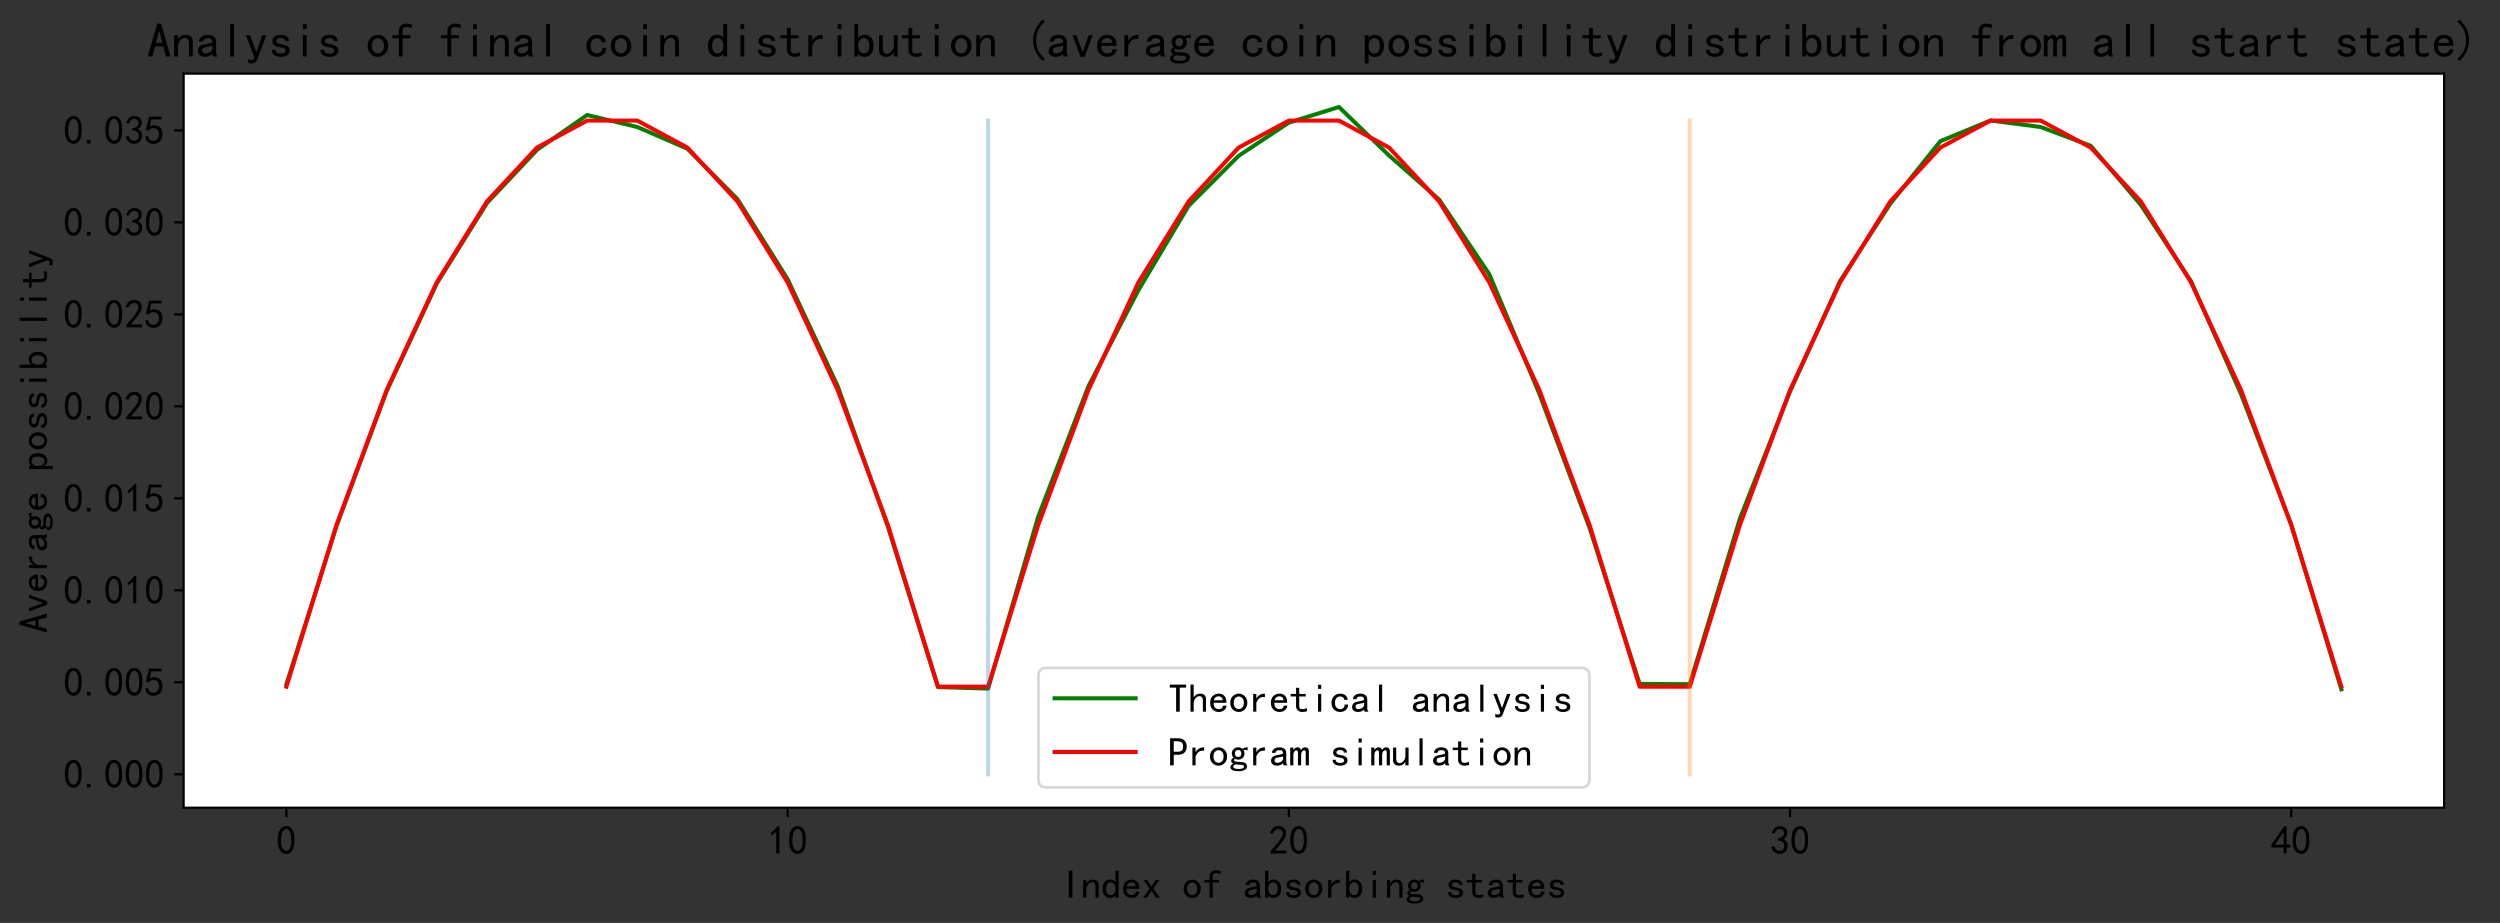 <?xml version="1.0" encoding="utf-8" standalone="no"?>
<!DOCTYPE svg PUBLIC "-//W3C//DTD SVG 1.1//EN"
  "http://www.w3.org/Graphics/SVG/1.1/DTD/svg11.dtd">
<!-- Created with matplotlib (http://matplotlib.org/) -->
<svg height="341.755pt" version="1.1" viewBox="0 0 925.705 341.755" width="925.705pt" xmlns="http://www.w3.org/2000/svg" xmlns:xlink="http://www.w3.org/1999/xlink">
 <rect x="0" y="0" width="925.705" height="341.755" fill="#333333" stroke="none"/>
 <defs>
  <style type="text/css">
*{stroke-linecap:butt;stroke-linejoin:round;}
  </style>
 </defs>
 <g id="figure_1">
  <g id="patch_1">
   <path d="M 0 341.755 
L 925.705 341.755 
L 925.705 0 
L 0 0 
z
" style="fill:none;"/>
  </g>
  <g id="axes_1">
   <g id="patch_2">
    <path d="M 68.005 299.062 
L 905.005 299.062 
L 905.005 27.262 
L 68.005 27.262 
z
" style="fill:#ffffff;"/>
   </g>
   <g id="matplotlib.axis_1">
    <g id="xtick_1">
     <g id="line2d_1">
      <defs>
       <path d="M 0 0 
L 0 3.5 
" id="m26bbbc9b91" style="stroke:#000000;stroke-width:0.8;"/>
      </defs>
      <g>
       <use style="stroke:#000000;stroke-width:0.8;" x="106.05" xlink:href="#m26bbbc9b91" y="299.062"/>
      </g>
     </g>
     <g id="text_1">
      <!-- 0 -->
      <defs>
       <path d="M 3.125 29.297 
Q 3.906 50 6.438 56.047 
Q 8.984 62.109 13.672 66.016 
Q 18.359 69.922 25.188 69.922 
Q 32.031 69.922 37.109 64.25 
Q 42.188 58.594 43.75 50 
Q 45.312 41.406 44.719 30.266 
Q 44.141 19.141 40.812 12.109 
Q 37.5 5.078 30.859 2.344 
Q 24.219 -0.391 17.578 2.922 
Q 10.938 6.25 8.203 11.719 
Q 5.469 17.188 4.297 23.234 
Q 3.125 29.297 3.906 50 
z
M 12.891 52.734 
Q 10.547 31.25 12.5 22.844 
Q 14.453 14.453 18.938 10.938 
Q 23.438 7.422 28.125 9.562 
Q 32.812 11.719 34.953 18.156 
Q 37.109 24.609 37.109 32.219 
Q 37.109 39.844 36.516 46.094 
Q 35.938 52.344 33 57.422 
Q 30.078 62.5 25.188 62.688 
Q 20.312 62.891 16.594 57.812 
Q 12.891 52.734 10.547 31.25 
z
" id="SimHei-30"/>
      </defs>
      <g transform="translate(102.3 316.375)scale(0.15 -0.15)">
       <use xlink:href="#SimHei-30"/>
      </g>
     </g>
    </g>
    <g id="xtick_2">
     <g id="line2d_2">
      <g>
       <use style="stroke:#000000;stroke-width:0.8;" x="291.638" xlink:href="#m26bbbc9b91" y="299.062"/>
      </g>
     </g>
     <g id="text_2">
      <!-- 10 -->
      <defs>
       <path d="M 21.875 56.25 
Q 16.797 51.172 8.984 46.484 
L 8.984 53.906 
Q 18.75 60.547 25 69.531 
L 29.688 69.531 
L 29.688 2.344 
L 21.875 2.344 
z
" id="SimHei-31"/>
      </defs>
      <g transform="translate(284.138 316.375)scale(0.15 -0.15)">
       <use xlink:href="#SimHei-31"/>
       <use x="50" xlink:href="#SimHei-30"/>
      </g>
     </g>
    </g>
    <g id="xtick_3">
     <g id="line2d_3">
      <g>
       <use style="stroke:#000000;stroke-width:0.8;" x="477.225" xlink:href="#m26bbbc9b91" y="299.062"/>
      </g>
     </g>
     <g id="text_3">
      <!-- 20 -->
      <defs>
       <path d="M 4.688 3.906 
Q 5.078 9.766 10.156 14.453 
Q 15.234 19.141 23.047 29.094 
Q 30.859 39.062 33.203 44.531 
Q 35.547 50 34.953 53.906 
Q 34.375 57.812 31.25 60.344 
Q 28.125 62.891 24.016 62.5 
Q 19.922 62.109 16.203 59.375 
Q 12.5 56.641 10.547 51.172 
L 3.125 52.344 
Q 6.25 61.328 11.125 65.422 
Q 16.016 69.531 22.656 69.922 
Q 26.562 70.312 29.688 69.719 
Q 32.812 69.141 36.125 66.984 
Q 39.453 64.844 41.594 60.547 
Q 43.75 56.25 43.156 50.188 
Q 42.578 44.141 37.109 35.734 
Q 31.641 27.344 16.016 9.375 
L 44.141 9.375 
L 44.141 2.344 
L 4.688 2.344 
z
" id="SimHei-32"/>
      </defs>
      <g transform="translate(469.725 316.375)scale(0.15 -0.15)">
       <use xlink:href="#SimHei-32"/>
       <use x="50" xlink:href="#SimHei-30"/>
      </g>
     </g>
    </g>
    <g id="xtick_4">
     <g id="line2d_4">
      <g>
       <use style="stroke:#000000;stroke-width:0.8;" x="662.813" xlink:href="#m26bbbc9b91" y="299.062"/>
      </g>
     </g>
     <g id="text_4">
      <!-- 30 -->
      <defs>
       <path d="M 3.906 19.141 
L 10.938 20.312 
Q 12.5 15.234 16.016 11.906 
Q 19.531 8.594 24.797 8.781 
Q 30.078 8.984 33.203 13.078 
Q 36.328 17.188 35.938 22.453 
Q 35.547 27.734 31.828 30.656 
Q 28.125 33.594 19.922 34.766 
L 19.922 39.844 
Q 28.125 40.625 31.828 44.141 
Q 35.547 47.656 35.156 53.312 
Q 34.766 58.984 30.078 61.516 
Q 25.391 64.062 20.109 62.109 
Q 14.844 60.156 11.719 51.172 
L 4.688 52.344 
Q 7.031 59.375 11.125 64.062 
Q 15.234 68.75 22.266 69.531 
Q 29.297 70.312 34.562 67.766 
Q 39.844 65.234 41.984 59.953 
Q 44.141 54.688 42.578 48.438 
Q 41.016 42.188 33.594 37.5 
Q 39.062 35.156 41.984 30.469 
Q 44.922 25.781 43.938 18.156 
Q 42.969 10.547 37.109 5.859 
Q 31.25 1.172 23.828 1.359 
Q 16.406 1.562 10.938 6.047 
Q 5.469 10.547 3.906 19.141 
z
" id="SimHei-33"/>
      </defs>
      <g transform="translate(655.313 316.375)scale(0.15 -0.15)">
       <use xlink:href="#SimHei-33"/>
       <use x="50" xlink:href="#SimHei-30"/>
      </g>
     </g>
    </g>
    <g id="xtick_5">
     <g id="line2d_5">
      <g>
       <use style="stroke:#000000;stroke-width:0.8;" x="848.4" xlink:href="#m26bbbc9b91" y="299.062"/>
      </g>
     </g>
     <g id="text_5">
      <!-- 40 -->
      <defs>
       <path d="M 31.25 17.188 
L 1.172 17.188 
L 1.172 23.828 
L 32.812 69.531 
L 38.672 69.531 
L 38.672 23.828 
L 48.047 23.828 
L 48.047 17.188 
L 38.672 17.188 
L 38.672 2.344 
L 31.25 2.344 
z
M 31.25 23.828 
L 31.25 54.688 
L 9.375 23.828 
z
" id="SimHei-34"/>
      </defs>
      <g transform="translate(840.9 316.375)scale(0.15 -0.15)">
       <use xlink:href="#SimHei-34"/>
       <use x="50" xlink:href="#SimHei-30"/>
      </g>
     </g>
    </g>
    <g id="text_6">
     <!-- Index of absorbing states -->
     <defs>
      <path d="M 28.906 1.953 
L 19.922 1.953 
L 19.922 68.75 
L 28.906 68.75 
z
" id="SimHei-49"/>
      <path d="M 43.75 1.953 
L 35.938 1.953 
L 35.938 30.078 
Q 35.938 34.766 33.594 37.5 
Q 31.25 40.234 27.344 40.234 
Q 22.266 40.234 17.766 34.953 
Q 13.281 29.688 13.281 21.875 
L 13.281 1.953 
L 5.469 1.953 
L 5.469 45.703 
L 13.281 45.703 
L 13.281 37.5 
Q 16.406 41.797 20.109 44.141 
Q 23.828 46.484 29.688 46.484 
Q 36.719 46.484 40.234 42.578 
Q 43.75 38.672 43.75 32.812 
z
" id="SimHei-6e"/>
      <path d="M 42.969 1.953 
L 35.156 1.953 
L 35.156 7.812 
Q 32.812 4.297 29.688 2.734 
Q 26.562 1.172 22.266 1.172 
Q 14.453 1.172 8.984 6.828 
Q 3.516 12.5 3.516 23.828 
Q 3.516 35.156 8.984 41.016 
Q 14.453 46.875 22.266 46.875 
Q 26.562 46.875 29.688 45.109 
Q 32.812 43.359 35.156 39.844 
L 35.156 68.75 
L 42.969 68.75 
z
M 35.156 23.828 
Q 35.156 31.25 31.828 35.547 
Q 28.516 39.844 23.828 39.844 
Q 17.969 39.844 15.031 35.547 
Q 12.109 31.25 12.109 23.828 
Q 12.109 16.406 15.031 12.297 
Q 17.969 8.203 23.828 8.203 
Q 28.516 8.203 31.828 12.297 
Q 35.156 16.406 35.156 23.828 
z
" id="SimHei-64"/>
      <path d="M 44.531 16.797 
Q 43.75 9.766 38.281 5.469 
Q 32.812 1.172 25.391 1.172 
Q 16.016 1.172 9.953 7.219 
Q 3.906 13.281 3.906 23.828 
Q 3.906 34.375 9.953 40.422 
Q 16.016 46.484 25.391 46.484 
Q 33.594 46.484 38.859 41.203 
Q 44.141 35.938 44.141 23.828 
L 12.5 23.828 
Q 12.5 15.234 16.203 11.719 
Q 19.922 8.203 25.391 8.203 
Q 29.688 8.203 32.422 10.344 
Q 35.156 12.5 35.938 16.797 
z
M 35.156 30.078 
Q 34.375 35.547 31.641 37.688 
Q 28.906 39.844 24.609 39.844 
Q 20.703 39.844 17.578 37.688 
Q 14.453 35.547 12.891 30.078 
z
" id="SimHei-65"/>
      <path d="M 44.922 1.953 
L 35.547 1.953 
L 24.219 18.75 
L 12.891 1.953 
L 3.516 1.953 
L 19.531 24.219 
L 4.688 45.703 
L 14.062 45.703 
L 24.219 29.297 
L 34.375 45.703 
L 43.75 45.703 
L 28.906 24.219 
z
" id="SimHei-78"/>
      <path id="SimHei-20"/>
      <path d="M 45.703 23.828 
Q 45.703 13.672 39.453 7.422 
Q 33.203 1.172 24.609 1.172 
Q 16.016 1.172 9.766 7.422 
Q 3.516 13.672 3.516 23.828 
Q 3.516 33.984 9.766 40.234 
Q 16.016 46.484 24.609 46.484 
Q 33.203 46.484 39.453 40.234 
Q 45.703 33.984 45.703 23.828 
z
M 37.109 23.828 
Q 37.109 31.641 33.203 35.547 
Q 29.297 39.453 24.609 39.453 
Q 19.922 39.453 16.016 35.547 
Q 12.109 31.641 12.109 23.828 
Q 12.109 16.016 16.016 12.109 
Q 19.922 8.203 24.609 8.203 
Q 29.297 8.203 33.203 12.109 
Q 37.109 16.016 37.109 23.828 
z
" id="SimHei-6f"/>
      <path d="M 44.531 59.766 
Q 42.578 60.938 39.844 61.719 
Q 37.109 62.5 32.812 62.5 
Q 28.516 62.5 26.953 60.344 
Q 25.391 58.203 25.391 55.078 
L 25.391 45.703 
L 41.406 45.703 
L 41.406 39.453 
L 25.391 39.453 
L 25.391 1.953 
L 17.578 1.953 
L 17.578 39.453 
L 4.297 39.453 
L 4.297 45.703 
L 17.578 45.703 
L 17.578 54.688 
Q 17.578 61.719 21.875 65.625 
Q 26.172 69.531 33.203 69.531 
Q 37.5 69.531 40.031 68.938 
Q 42.578 68.359 44.531 67.578 
z
" id="SimHei-66"/>
      <path d="M 44.922 1.953 
L 35.547 1.953 
Q 34.766 2.734 34.375 4.094 
Q 33.984 5.469 33.984 7.422 
Q 31.25 4.297 27.344 2.734 
Q 23.438 1.172 19.141 1.172 
Q 12.891 1.172 8.594 4.297 
Q 4.297 7.422 4.297 13.281 
Q 4.297 19.141 8.203 22.656 
Q 12.109 26.172 20.312 27.344 
Q 25.781 28.125 29.875 29.297 
Q 33.984 30.469 33.984 32.422 
Q 33.984 34.766 32.219 37.109 
Q 30.469 39.453 24.609 39.453 
Q 19.922 39.453 17.766 37.688 
Q 15.625 35.938 14.844 32.812 
L 6.25 32.812 
Q 7.031 39.062 11.906 42.766 
Q 16.797 46.484 24.609 46.484 
Q 33.203 46.484 37.5 42.578 
Q 41.797 38.672 41.797 31.641 
L 41.797 10.156 
Q 41.797 7.812 42.578 5.859 
Q 43.359 3.906 44.922 1.953 
z
M 33.984 16.406 
L 33.984 24.219 
Q 31.641 23.438 29.484 22.844 
Q 27.344 22.266 22.266 21.484 
Q 16.406 20.703 14.641 18.75 
Q 12.891 16.797 12.891 14.062 
Q 12.891 11.719 14.641 9.953 
Q 16.406 8.203 19.922 8.203 
Q 23.438 8.203 27.531 10.156 
Q 31.641 12.109 33.984 16.406 
z
" id="SimHei-61"/>
      <path d="M 44.141 23.828 
Q 44.141 12.5 38.672 6.828 
Q 33.203 1.172 25.391 1.172 
Q 21.094 1.172 17.969 2.734 
Q 14.844 4.297 12.5 7.812 
L 12.5 1.953 
L 4.688 1.953 
L 4.688 68.75 
L 12.5 68.75 
L 12.5 39.844 
Q 14.844 43.359 17.969 45.109 
Q 21.094 46.875 25.391 46.875 
Q 33.203 46.875 38.672 41.016 
Q 44.141 35.156 44.141 23.828 
z
M 35.547 23.828 
Q 35.547 31.25 32.609 35.547 
Q 29.688 39.844 23.828 39.844 
Q 19.141 39.844 15.812 35.547 
Q 12.5 31.25 12.5 23.828 
Q 12.5 16.406 15.812 12.297 
Q 19.141 8.203 23.828 8.203 
Q 29.688 8.203 32.609 12.297 
Q 35.547 16.406 35.547 23.828 
z
" id="SimHei-62"/>
      <path d="M 42.969 14.062 
Q 42.969 7.812 38.078 4.484 
Q 33.203 1.172 25.781 1.172 
Q 16.406 1.172 11.328 4.875 
Q 6.25 8.594 6.25 15.625 
L 14.062 15.625 
Q 14.062 10.938 17.375 9.375 
Q 20.703 7.812 25.391 7.812 
Q 30.078 7.812 32.422 9.562 
Q 34.766 11.328 34.766 14.062 
Q 34.766 16.016 32.812 17.969 
Q 30.859 19.922 23.047 21.094 
Q 14.062 22.266 10.734 25.578 
Q 7.422 28.906 7.422 34.375 
Q 7.422 39.062 11.906 42.766 
Q 16.406 46.484 25 46.484 
Q 32.812 46.484 37.297 42.969 
Q 41.797 39.453 41.797 33.594 
L 33.984 33.594 
Q 33.984 37.109 31.438 38.469 
Q 28.906 39.844 25 39.844 
Q 19.922 39.844 17.766 38.078 
Q 15.625 36.328 15.625 33.984 
Q 15.625 31.25 17.578 29.688 
Q 19.531 28.125 25.781 27.344 
Q 35.938 25.781 39.453 22.453 
Q 42.969 19.141 42.969 14.062 
z
" id="SimHei-73"/>
      <path d="M 39.062 37.891 
Q 31.641 39.062 26.562 35.734 
Q 21.484 32.422 17.969 24.219 
L 17.969 1.953 
L 10.156 1.953 
L 10.156 45.703 
L 17.969 45.703 
L 17.969 34.375 
Q 21.484 40.625 26.75 43.547 
Q 32.031 46.484 39.062 46.484 
z
" id="SimHei-72"/>
      <path d="M 28.125 58.203 
L 20.312 58.203 
L 20.312 68.359 
L 28.125 68.359 
z
M 28.125 1.953 
L 20.312 1.953 
L 20.312 45.703 
L 28.125 45.703 
z
" id="SimHei-69"/>
      <path d="M 46.484 39.062 
Q 43.75 39.844 41.203 40.031 
Q 38.672 40.234 35.938 39.453 
Q 37.109 38.281 37.891 36.516 
Q 38.672 34.766 38.672 31.25 
Q 38.672 24.609 34.172 20.312 
Q 29.688 16.016 23.047 16.016 
Q 21.484 16.016 18.938 16.594 
Q 16.406 17.188 14.844 17.969 
Q 13.672 17.188 13.281 16.406 
Q 12.891 15.625 12.891 14.453 
Q 12.891 12.5 15.625 11.516 
Q 18.359 10.547 25.391 10.547 
Q 36.719 10.547 40.812 7.422 
Q 44.922 4.297 44.922 -0.391 
Q 44.922 -6.641 38.859 -9.562 
Q 32.812 -12.5 24.609 -12.5 
Q 14.062 -12.5 8.984 -9.766 
Q 3.906 -7.031 3.906 -2.344 
Q 3.906 0 5.859 2.344 
Q 7.812 4.688 10.938 6.25 
Q 8.594 7.422 7.219 9.172 
Q 5.859 10.938 5.859 13.672 
Q 5.859 16.016 7.609 17.766 
Q 9.375 19.531 11.719 20.703 
Q 9.766 22.656 8.594 25.391 
Q 7.422 28.125 7.422 31.25 
Q 7.422 37.891 11.906 42.188 
Q 16.406 46.484 23.047 46.484 
Q 26.562 46.484 29.094 45.5 
Q 31.641 44.531 33.594 42.578 
Q 36.719 44.922 39.844 45.891 
Q 42.969 46.875 46.484 46.484 
z
M 30.859 31.25 
Q 30.859 35.156 28.906 37.5 
Q 26.953 39.844 23.047 39.844 
Q 19.141 39.844 17.188 37.5 
Q 15.234 35.156 15.234 31.25 
Q 15.234 27.344 17.188 25 
Q 19.141 22.656 23.047 22.656 
Q 26.953 22.656 28.906 25 
Q 30.859 27.344 30.859 31.25 
z
M 37.5 -1.172 
Q 37.5 0.391 35.734 1.953 
Q 33.984 3.516 26.953 3.516 
Q 25.391 3.516 22.656 3.703 
Q 19.922 3.906 16.406 4.297 
Q 13.281 3.125 12.109 1.562 
Q 10.938 0 10.938 -1.562 
Q 10.938 -3.906 14.062 -5.469 
Q 17.188 -7.031 25 -7.031 
Q 31.641 -7.031 34.562 -5.266 
Q 37.5 -3.516 37.5 -1.172 
z
" id="SimHei-67"/>
      <path d="M 42.969 3.125 
Q 41.016 2.344 38.469 1.75 
Q 35.938 1.172 31.641 1.172 
Q 24.609 1.172 20.312 5.078 
Q 16.016 8.984 16.016 16.016 
L 16.016 39.453 
L 2.734 39.453 
L 2.734 45.703 
L 16.016 45.703 
L 16.016 60.938 
L 23.828 60.938 
L 23.828 45.703 
L 39.844 45.703 
L 39.844 39.453 
L 23.828 39.453 
L 23.828 15.625 
Q 23.828 12.5 25.391 10.344 
Q 26.953 8.203 31.25 8.203 
Q 35.547 8.203 38.281 8.984 
Q 41.016 9.766 42.969 10.938 
z
" id="SimHei-74"/>
     </defs>
     <g transform="translate(392.755 332.68)scale(0.15 -0.15)">
      <use xlink:href="#SimHei-49"/>
      <use x="50" xlink:href="#SimHei-6e"/>
      <use x="100" xlink:href="#SimHei-64"/>
      <use x="150" xlink:href="#SimHei-65"/>
      <use x="200" xlink:href="#SimHei-78"/>
      <use x="250" xlink:href="#SimHei-20"/>
      <use x="300" xlink:href="#SimHei-6f"/>
      <use x="350" xlink:href="#SimHei-66"/>
      <use x="400" xlink:href="#SimHei-20"/>
      <use x="450" xlink:href="#SimHei-61"/>
      <use x="500" xlink:href="#SimHei-62"/>
      <use x="550" xlink:href="#SimHei-73"/>
      <use x="600" xlink:href="#SimHei-6f"/>
      <use x="650" xlink:href="#SimHei-72"/>
      <use x="700" xlink:href="#SimHei-62"/>
      <use x="750" xlink:href="#SimHei-69"/>
      <use x="800" xlink:href="#SimHei-6e"/>
      <use x="850" xlink:href="#SimHei-67"/>
      <use x="900" xlink:href="#SimHei-20"/>
      <use x="950" xlink:href="#SimHei-73"/>
      <use x="1000" xlink:href="#SimHei-74"/>
      <use x="1050" xlink:href="#SimHei-61"/>
      <use x="1100" xlink:href="#SimHei-74"/>
      <use x="1150" xlink:href="#SimHei-65"/>
      <use x="1200" xlink:href="#SimHei-73"/>
     </g>
    </g>
   </g>
   <g id="matplotlib.axis_2">
    <g id="ytick_1">
     <g id="line2d_6">
      <defs>
       <path d="M 0 0 
L -3.5 0 
" id="me9fa86e2fa" style="stroke:#000000;stroke-width:0.8;"/>
      </defs>
      <g>
       <use style="stroke:#000000;stroke-width:0.8;" x="68.005" xlink:href="#me9fa86e2fa" y="286.708"/>
      </g>
     </g>
     <g id="text_7">
      <!-- 0.000 -->
      <defs>
       <path d="M 16.797 1.953 
L 7.812 1.953 
L 7.812 10.547 
L 16.797 10.547 
z
" id="SimHei-2e"/>
      </defs>
      <g transform="translate(23.505 291.864)scale(0.15 -0.15)">
       <use xlink:href="#SimHei-30"/>
       <use x="50" xlink:href="#SimHei-2e"/>
       <use x="100" xlink:href="#SimHei-30"/>
       <use x="150" xlink:href="#SimHei-30"/>
       <use x="200" xlink:href="#SimHei-30"/>
      </g>
     </g>
    </g>
    <g id="ytick_2">
     <g id="line2d_7">
      <g>
       <use style="stroke:#000000;stroke-width:0.8;" x="68.005" xlink:href="#me9fa86e2fa" y="252.646"/>
      </g>
     </g>
     <g id="text_8">
      <!-- 0.005 -->
      <defs>
       <path d="M 8.594 20.703 
Q 11.328 10.156 17.969 8.984 
Q 24.609 7.812 28.703 10.344 
Q 32.812 12.891 34.562 16.984 
Q 36.328 21.094 36.125 26.172 
Q 35.938 31.25 33.391 34.766 
Q 30.859 38.281 26.953 39.453 
Q 23.047 40.625 18.156 39.453 
Q 13.281 38.281 10.156 33.984 
L 3.516 34.766 
Q 4.297 37.109 10.938 68.359 
L 41.797 68.359 
L 41.797 61.328 
L 16.797 61.328 
Q 14.844 50.781 12.891 44.531 
Q 18.75 47.266 23.828 47.062 
Q 28.906 46.875 33.594 44.719 
Q 38.281 42.578 40.422 38.859 
Q 42.578 35.156 43.547 31.438 
Q 44.531 27.734 44.328 23.438 
Q 44.141 19.141 42.578 14.641 
Q 41.016 10.156 37.891 7.219 
Q 34.766 4.297 30.266 2.531 
Q 25.781 0.781 19.922 1.172 
Q 14.062 1.562 8.781 5.469 
Q 3.516 9.375 1.562 18.75 
z
" id="SimHei-35"/>
      </defs>
      <g transform="translate(23.505 257.802)scale(0.15 -0.15)">
       <use xlink:href="#SimHei-30"/>
       <use x="50" xlink:href="#SimHei-2e"/>
       <use x="100" xlink:href="#SimHei-30"/>
       <use x="150" xlink:href="#SimHei-30"/>
       <use x="200" xlink:href="#SimHei-35"/>
      </g>
     </g>
    </g>
    <g id="ytick_3">
     <g id="line2d_8">
      <g>
       <use style="stroke:#000000;stroke-width:0.8;" x="68.005" xlink:href="#me9fa86e2fa" y="218.585"/>
      </g>
     </g>
     <g id="text_9">
      <!-- 0.010 -->
      <g transform="translate(23.505 223.741)scale(0.15 -0.15)">
       <use xlink:href="#SimHei-30"/>
       <use x="50" xlink:href="#SimHei-2e"/>
       <use x="100" xlink:href="#SimHei-30"/>
       <use x="150" xlink:href="#SimHei-31"/>
       <use x="200" xlink:href="#SimHei-30"/>
      </g>
     </g>
    </g>
    <g id="ytick_4">
     <g id="line2d_9">
      <g>
       <use style="stroke:#000000;stroke-width:0.8;" x="68.005" xlink:href="#me9fa86e2fa" y="184.523"/>
      </g>
     </g>
     <g id="text_10">
      <!-- 0.015 -->
      <g transform="translate(23.505 189.679)scale(0.15 -0.15)">
       <use xlink:href="#SimHei-30"/>
       <use x="50" xlink:href="#SimHei-2e"/>
       <use x="100" xlink:href="#SimHei-30"/>
       <use x="150" xlink:href="#SimHei-31"/>
       <use x="200" xlink:href="#SimHei-35"/>
      </g>
     </g>
    </g>
    <g id="ytick_5">
     <g id="line2d_10">
      <g>
       <use style="stroke:#000000;stroke-width:0.8;" x="68.005" xlink:href="#me9fa86e2fa" y="150.461"/>
      </g>
     </g>
     <g id="text_11">
      <!-- 0.020 -->
      <g transform="translate(23.505 155.617)scale(0.15 -0.15)">
       <use xlink:href="#SimHei-30"/>
       <use x="50" xlink:href="#SimHei-2e"/>
       <use x="100" xlink:href="#SimHei-30"/>
       <use x="150" xlink:href="#SimHei-32"/>
       <use x="200" xlink:href="#SimHei-30"/>
      </g>
     </g>
    </g>
    <g id="ytick_6">
     <g id="line2d_11">
      <g>
       <use style="stroke:#000000;stroke-width:0.8;" x="68.005" xlink:href="#me9fa86e2fa" y="116.399"/>
      </g>
     </g>
     <g id="text_12">
      <!-- 0.025 -->
      <g transform="translate(23.505 121.556)scale(0.15 -0.15)">
       <use xlink:href="#SimHei-30"/>
       <use x="50" xlink:href="#SimHei-2e"/>
       <use x="100" xlink:href="#SimHei-30"/>
       <use x="150" xlink:href="#SimHei-32"/>
       <use x="200" xlink:href="#SimHei-35"/>
      </g>
     </g>
    </g>
    <g id="ytick_7">
     <g id="line2d_12">
      <g>
       <use style="stroke:#000000;stroke-width:0.8;" x="68.005" xlink:href="#me9fa86e2fa" y="82.338"/>
      </g>
     </g>
     <g id="text_13">
      <!-- 0.030 -->
      <g transform="translate(23.505 87.494)scale(0.15 -0.15)">
       <use xlink:href="#SimHei-30"/>
       <use x="50" xlink:href="#SimHei-2e"/>
       <use x="100" xlink:href="#SimHei-30"/>
       <use x="150" xlink:href="#SimHei-33"/>
       <use x="200" xlink:href="#SimHei-30"/>
      </g>
     </g>
    </g>
    <g id="ytick_8">
     <g id="line2d_13">
      <g>
       <use style="stroke:#000000;stroke-width:0.8;" x="68.005" xlink:href="#me9fa86e2fa" y="48.276"/>
      </g>
     </g>
     <g id="text_14">
      <!-- 0.035 -->
      <g transform="translate(23.505 53.432)scale(0.15 -0.15)">
       <use xlink:href="#SimHei-30"/>
       <use x="50" xlink:href="#SimHei-2e"/>
       <use x="100" xlink:href="#SimHei-30"/>
       <use x="150" xlink:href="#SimHei-33"/>
       <use x="200" xlink:href="#SimHei-35"/>
      </g>
     </g>
    </g>
    <g id="text_15">
     <!-- Average possibility -->
     <defs>
      <path d="M 48.047 1.953 
L 38.672 1.953 
L 33.203 22.656 
L 16.016 22.656 
L 10.547 1.953 
L 1.172 1.953 
L 20.703 69.531 
L 28.516 69.531 
z
M 31.25 30.078 
L 25 53.906 
L 24.219 53.906 
L 17.969 30.078 
z
" id="SimHei-41"/>
      <path d="M 44.922 45.703 
L 28.516 1.172 
L 19.922 1.172 
L 3.516 45.703 
L 11.719 45.703 
L 23.828 11.719 
L 24.609 11.719 
L 36.719 45.703 
z
" id="SimHei-76"/>
      <path d="M 44.141 23.828 
Q 44.141 12.5 38.672 6.641 
Q 33.203 0.781 25.391 0.781 
Q 21.094 0.781 17.969 2.531 
Q 14.844 4.297 12.5 7.812 
L 12.5 -12.5 
L 4.688 -12.5 
L 4.688 45.703 
L 12.5 45.703 
L 12.5 39.844 
Q 14.844 43.359 17.969 44.922 
Q 21.094 46.484 25.391 46.484 
Q 33.203 46.484 38.672 40.812 
Q 44.141 35.156 44.141 23.828 
z
M 35.547 23.828 
Q 35.547 31.25 32.609 35.344 
Q 29.688 39.453 23.828 39.453 
Q 19.141 39.453 15.812 35.344 
Q 12.5 31.25 12.5 23.828 
Q 12.5 16.406 15.812 12.109 
Q 19.141 7.812 23.828 7.812 
Q 29.688 7.812 32.609 12.109 
Q 35.547 16.406 35.547 23.828 
z
" id="SimHei-70"/>
      <path d="M 28.516 1.953 
L 20.703 1.953 
L 20.703 68.75 
L 28.516 68.75 
z
" id="SimHei-6c"/>
      <path d="M 45.312 45.703 
L 27.344 -1.562 
Q 25.781 -7.031 22.656 -9.766 
Q 19.531 -12.5 14.844 -12.5 
Q 12.891 -12.5 11.125 -12.297 
Q 9.375 -12.109 7.812 -11.328 
L 7.812 -3.516 
Q 9.375 -4.297 10.938 -4.688 
Q 12.5 -5.078 13.672 -5.078 
Q 16.797 -5.078 17.969 -4.094 
Q 19.141 -3.125 20.312 0.391 
L 3.125 45.703 
L 11.719 45.703 
L 24.219 11.328 
L 24.609 11.328 
L 36.719 45.703 
z
" id="SimHei-79"/>
     </defs>
     <g transform="translate(17.63 234.412)rotate(-90)scale(0.15 -0.15)">
      <use xlink:href="#SimHei-41"/>
      <use x="50" xlink:href="#SimHei-76"/>
      <use x="100" xlink:href="#SimHei-65"/>
      <use x="150" xlink:href="#SimHei-72"/>
      <use x="200" xlink:href="#SimHei-61"/>
      <use x="250" xlink:href="#SimHei-67"/>
      <use x="300" xlink:href="#SimHei-65"/>
      <use x="350" xlink:href="#SimHei-20"/>
      <use x="400" xlink:href="#SimHei-70"/>
      <use x="450" xlink:href="#SimHei-6f"/>
      <use x="500" xlink:href="#SimHei-73"/>
      <use x="550" xlink:href="#SimHei-73"/>
      <use x="600" xlink:href="#SimHei-69"/>
      <use x="650" xlink:href="#SimHei-62"/>
      <use x="700" xlink:href="#SimHei-69"/>
      <use x="750" xlink:href="#SimHei-6c"/>
      <use x="800" xlink:href="#SimHei-69"/>
      <use x="850" xlink:href="#SimHei-74"/>
      <use x="900" xlink:href="#SimHei-79"/>
     </g>
    </g>
   </g>
   <g id="line2d_14">
    <path clip-path="url(#p7cb5226b2d)" d="M 106.05 253.345 
L 124.609 194.779 
L 143.168 144.822 
L 161.726 104.971 
L 180.285 75.226 
L 198.844 55.488 
L 217.403 42.587 
L 235.961 47.028 
L 254.52 55.063 
L 273.079 73.754 
L 291.638 103.374 
L 310.196 143.025 
L 328.755 194.953 
L 347.314 254.418 
L 365.873 254.967 
L 384.432 191.31 
L 402.99 143.1 
L 421.549 107.416 
L 440.108 76.224 
L 458.667 57.683 
L 477.225 45.406 
L 495.784 39.617 
L 514.343 57.584 
L 532.902 73.903 
L 551.46 101.552 
L 570.019 145.895 
L 588.578 195.403 
L 607.137 253.245 
L 625.695 253.345 
L 644.254 192.034 
L 662.813 144.996 
L 681.372 104.022 
L 699.93 75.45 
L 718.489 52.269 
L 737.048 44.608 
L 755.607 47.028 
L 774.165 53.99 
L 792.724 75.9 
L 811.283 104.097 
L 829.842 145.994 
L 848.4 194.28 
L 866.959 255.241 
" style="fill:none;stroke:#008000;stroke-linecap:square;stroke-width:1.5;"/>
   </g>
   <g id="line2d_15">
    <path clip-path="url(#p7cb5226b2d)" d="M 106.05 254.268 
L 124.609 194.379 
L 143.168 144.472 
L 161.726 104.546 
L 180.285 74.602 
L 198.844 54.639 
L 217.403 44.658 
L 235.961 44.658 
L 254.52 54.639 
L 273.079 74.602 
L 291.638 104.546 
L 310.196 144.472 
L 328.755 194.379 
L 347.314 254.268 
L 365.873 254.268 
L 384.432 194.379 
L 402.99 144.472 
L 421.549 104.546 
L 440.108 74.602 
L 458.667 54.639 
L 477.225 44.658 
L 495.784 44.658 
L 514.343 54.639 
L 532.902 74.602 
L 551.46 104.546 
L 570.019 144.472 
L 588.578 194.379 
L 607.137 254.268 
L 625.695 254.268 
L 644.254 194.379 
L 662.813 144.472 
L 681.372 104.546 
L 699.93 74.602 
L 718.489 54.639 
L 737.048 44.658 
L 755.607 44.658 
L 774.165 54.639 
L 792.724 74.602 
L 811.283 104.546 
L 829.842 144.472 
L 848.4 194.379 
L 866.959 254.268 
" style="fill:none;stroke:#ff0000;stroke-linecap:square;stroke-width:1.5;"/>
   </g>
   <g id="line2d_16">
    <path clip-path="url(#p7cb5226b2d)" d="M 365.873 286.708 
L 365.873 44.658 
" style="fill:none;stroke:#1f77b4;stroke-linecap:square;stroke-opacity:0.3;stroke-width:1.5;"/>
   </g>
   <g id="line2d_17">
    <path clip-path="url(#p7cb5226b2d)" d="M 625.695 286.708 
L 625.695 44.658 
" style="fill:none;stroke:#ff7f0e;stroke-linecap:square;stroke-opacity:0.3;stroke-width:1.5;"/>
   </g>
   <g id="patch_3">
    <path d="M 68.005 299.062 
L 68.005 27.262 
" style="fill:none;stroke:#000000;stroke-linecap:square;stroke-linejoin:miter;stroke-width:0.8;"/>
   </g>
   <g id="patch_4">
    <path d="M 905.005 299.062 
L 905.005 27.262 
" style="fill:none;stroke:#000000;stroke-linecap:square;stroke-linejoin:miter;stroke-width:0.8;"/>
   </g>
   <g id="patch_5">
    <path d="M 68.005 299.062 
L 905.005 299.062 
" style="fill:none;stroke:#000000;stroke-linecap:square;stroke-linejoin:miter;stroke-width:0.8;"/>
   </g>
   <g id="patch_6">
    <path d="M 68.005 27.262 
L 905.005 27.262 
" style="fill:none;stroke:#000000;stroke-linecap:square;stroke-linejoin:miter;stroke-width:0.8;"/>
   </g>
   <g id="text_16">
    <!-- Analysis of final coin distribution (average coin possibility distribution from all start state) -->
    <defs>
     <path d="M 44.531 19.531 
Q 44.531 11.328 38.859 6.25 
Q 33.203 1.172 24.609 1.172 
Q 16.016 1.172 9.766 7.219 
Q 3.516 13.281 3.516 23.828 
Q 3.516 34.375 9.766 40.422 
Q 16.016 46.484 24.609 46.484 
Q 33.203 46.484 38.281 41.984 
Q 43.359 37.5 43.359 31.25 
L 34.766 31.25 
Q 34.375 35.938 31.438 37.688 
Q 28.516 39.453 24.609 39.453 
Q 19.922 39.453 16.016 35.734 
Q 12.109 32.031 12.109 23.828 
Q 12.109 15.625 16.016 11.906 
Q 19.922 8.203 24.609 8.203 
Q 29.688 8.203 32.812 10.938 
Q 35.938 13.672 35.938 19.531 
z
" id="SimHei-63"/>
     <path d="M 43.75 1.953 
L 35.938 1.953 
L 35.938 10.156 
Q 32.812 5.859 29.094 3.516 
Q 25.391 1.172 19.531 1.172 
Q 12.5 1.172 8.984 5.078 
Q 5.469 8.984 5.469 14.844 
L 5.469 45.703 
L 13.281 45.703 
L 13.281 17.578 
Q 13.281 12.891 15.625 10.156 
Q 17.969 7.422 21.875 7.422 
Q 26.953 7.422 31.438 12.688 
Q 35.938 17.969 35.938 25.781 
L 35.938 45.703 
L 43.75 45.703 
z
" id="SimHei-75"/>
     <path d="M 46.484 -3.125 
L 42.188 -7.422 
Q 32.422 1.953 27.531 12.109 
Q 22.656 22.266 22.656 35.156 
Q 22.656 48.047 27.531 58.203 
Q 32.422 68.359 42.188 78.125 
L 46.484 73.828 
Q 37.5 65.234 33 56.047 
Q 28.516 46.875 28.516 35.156 
Q 28.516 23.438 33 14.25 
Q 37.5 5.078 46.484 -3.125 
z
" id="SimHei-28"/>
     <path d="M 47.656 1.953 
L 39.844 1.953 
L 39.844 33.594 
Q 39.844 35.938 39.062 37.5 
Q 38.281 39.062 35.938 39.062 
Q 33.203 39.062 30.859 36.125 
Q 28.516 33.203 28.516 28.516 
L 28.516 1.953 
L 20.703 1.953 
L 20.703 33.594 
Q 20.703 35.938 19.922 37.5 
Q 19.141 39.062 16.797 39.062 
Q 14.062 39.062 11.719 36.125 
Q 9.375 33.203 9.375 28.516 
L 9.375 1.953 
L 1.562 1.953 
L 1.562 45.703 
L 9.375 45.703 
L 9.375 39.844 
Q 11.328 42.969 14.062 44.719 
Q 16.797 46.484 19.922 46.484 
Q 23.047 46.484 25.188 44.719 
Q 27.344 42.969 28.125 39.844 
Q 30.078 42.969 32.609 44.719 
Q 35.156 46.484 38.281 46.484 
Q 42.969 46.484 45.312 43.938 
Q 47.656 41.406 47.656 36.719 
z
" id="SimHei-6d"/>
     <path d="M 26.172 35.156 
Q 26.172 22.266 21.281 12.109 
Q 16.406 1.953 6.641 -7.422 
L 2.344 -3.125 
Q 11.328 5.078 15.812 14.25 
Q 20.312 23.438 20.312 35.156 
Q 20.312 46.875 15.812 56.047 
Q 11.328 65.234 2.344 73.828 
L 6.641 78.125 
Q 16.406 68.359 21.281 58.203 
Q 26.172 48.047 26.172 35.156 
z
" id="SimHei-29"/>
    </defs>
    <g transform="translate(54.505 21.262)scale(0.18 -0.18)">
     <use xlink:href="#SimHei-41"/>
     <use x="50" xlink:href="#SimHei-6e"/>
     <use x="100" xlink:href="#SimHei-61"/>
     <use x="150" xlink:href="#SimHei-6c"/>
     <use x="200" xlink:href="#SimHei-79"/>
     <use x="250" xlink:href="#SimHei-73"/>
     <use x="300" xlink:href="#SimHei-69"/>
     <use x="350" xlink:href="#SimHei-73"/>
     <use x="400" xlink:href="#SimHei-20"/>
     <use x="450" xlink:href="#SimHei-6f"/>
     <use x="500" xlink:href="#SimHei-66"/>
     <use x="550" xlink:href="#SimHei-20"/>
     <use x="600" xlink:href="#SimHei-66"/>
     <use x="650" xlink:href="#SimHei-69"/>
     <use x="700" xlink:href="#SimHei-6e"/>
     <use x="750" xlink:href="#SimHei-61"/>
     <use x="800" xlink:href="#SimHei-6c"/>
     <use x="850" xlink:href="#SimHei-20"/>
     <use x="900" xlink:href="#SimHei-63"/>
     <use x="950" xlink:href="#SimHei-6f"/>
     <use x="1000" xlink:href="#SimHei-69"/>
     <use x="1050" xlink:href="#SimHei-6e"/>
     <use x="1100" xlink:href="#SimHei-20"/>
     <use x="1150" xlink:href="#SimHei-64"/>
     <use x="1200" xlink:href="#SimHei-69"/>
     <use x="1250" xlink:href="#SimHei-73"/>
     <use x="1300" xlink:href="#SimHei-74"/>
     <use x="1350" xlink:href="#SimHei-72"/>
     <use x="1400" xlink:href="#SimHei-69"/>
     <use x="1450" xlink:href="#SimHei-62"/>
     <use x="1500" xlink:href="#SimHei-75"/>
     <use x="1550" xlink:href="#SimHei-74"/>
     <use x="1600" xlink:href="#SimHei-69"/>
     <use x="1650" xlink:href="#SimHei-6f"/>
     <use x="1700" xlink:href="#SimHei-6e"/>
     <use x="1750" xlink:href="#SimHei-20"/>
     <use x="1800" xlink:href="#SimHei-28"/>
     <use x="1850" xlink:href="#SimHei-61"/>
     <use x="1900" xlink:href="#SimHei-76"/>
     <use x="1950" xlink:href="#SimHei-65"/>
     <use x="2000" xlink:href="#SimHei-72"/>
     <use x="2050" xlink:href="#SimHei-61"/>
     <use x="2100" xlink:href="#SimHei-67"/>
     <use x="2150" xlink:href="#SimHei-65"/>
     <use x="2200" xlink:href="#SimHei-20"/>
     <use x="2250" xlink:href="#SimHei-63"/>
     <use x="2300" xlink:href="#SimHei-6f"/>
     <use x="2350" xlink:href="#SimHei-69"/>
     <use x="2400" xlink:href="#SimHei-6e"/>
     <use x="2450" xlink:href="#SimHei-20"/>
     <use x="2500" xlink:href="#SimHei-70"/>
     <use x="2550" xlink:href="#SimHei-6f"/>
     <use x="2600" xlink:href="#SimHei-73"/>
     <use x="2650" xlink:href="#SimHei-73"/>
     <use x="2700" xlink:href="#SimHei-69"/>
     <use x="2750" xlink:href="#SimHei-62"/>
     <use x="2800" xlink:href="#SimHei-69"/>
     <use x="2850" xlink:href="#SimHei-6c"/>
     <use x="2900" xlink:href="#SimHei-69"/>
     <use x="2950" xlink:href="#SimHei-74"/>
     <use x="3000" xlink:href="#SimHei-79"/>
     <use x="3050" xlink:href="#SimHei-20"/>
     <use x="3100" xlink:href="#SimHei-64"/>
     <use x="3150" xlink:href="#SimHei-69"/>
     <use x="3200" xlink:href="#SimHei-73"/>
     <use x="3250" xlink:href="#SimHei-74"/>
     <use x="3300" xlink:href="#SimHei-72"/>
     <use x="3350" xlink:href="#SimHei-69"/>
     <use x="3400" xlink:href="#SimHei-62"/>
     <use x="3450" xlink:href="#SimHei-75"/>
     <use x="3500" xlink:href="#SimHei-74"/>
     <use x="3550" xlink:href="#SimHei-69"/>
     <use x="3600" xlink:href="#SimHei-6f"/>
     <use x="3650" xlink:href="#SimHei-6e"/>
     <use x="3700" xlink:href="#SimHei-20"/>
     <use x="3750" xlink:href="#SimHei-66"/>
     <use x="3800" xlink:href="#SimHei-72"/>
     <use x="3850" xlink:href="#SimHei-6f"/>
     <use x="3900" xlink:href="#SimHei-6d"/>
     <use x="3950" xlink:href="#SimHei-20"/>
     <use x="4000" xlink:href="#SimHei-61"/>
     <use x="4050" xlink:href="#SimHei-6c"/>
     <use x="4100" xlink:href="#SimHei-6c"/>
     <use x="4150" xlink:href="#SimHei-20"/>
     <use x="4200" xlink:href="#SimHei-73"/>
     <use x="4250" xlink:href="#SimHei-74"/>
     <use x="4300" xlink:href="#SimHei-61"/>
     <use x="4350" xlink:href="#SimHei-72"/>
     <use x="4400" xlink:href="#SimHei-74"/>
     <use x="4450" xlink:href="#SimHei-20"/>
     <use x="4500" xlink:href="#SimHei-73"/>
     <use x="4550" xlink:href="#SimHei-74"/>
     <use x="4600" xlink:href="#SimHei-61"/>
     <use x="4650" xlink:href="#SimHei-74"/>
     <use x="4700" xlink:href="#SimHei-65"/>
     <use x="4750" xlink:href="#SimHei-29"/>
    </g>
   </g>
   <g id="legend_1">
    <g id="patch_7">
     <path d="M 387.505 291.562 
L 585.505 291.562 
Q 588.505 291.562 588.505 288.562 
L 588.505 250.312 
Q 588.505 247.312 585.505 247.312 
L 387.505 247.312 
Q 384.505 247.312 384.505 250.312 
L 384.505 288.562 
Q 384.505 291.562 387.505 291.562 
z
" style="fill:#ffffff;opacity:0.8;stroke:#cccccc;stroke-linejoin:miter;"/>
    </g>
    <g id="line2d_18">
     <path d="M 390.505 258.562 
L 420.505 258.562 
" style="fill:none;stroke:#008000;stroke-linecap:square;stroke-width:1.5;"/>
    </g>
    <g id="line2d_19"/>
    <g id="text_17">
     <!-- Theoretical analysis -->
     <defs>
      <path d="M 44.531 61.328 
L 28.906 61.328 
L 28.906 1.953 
L 19.922 1.953 
L 19.922 61.328 
L 4.297 61.328 
L 4.297 68.75 
L 44.531 68.75 
z
" id="SimHei-54"/>
      <path d="M 43.75 1.953 
L 35.938 1.953 
L 35.938 30.078 
Q 35.938 34.766 33.594 37.5 
Q 31.25 40.234 27.344 40.234 
Q 22.266 40.234 17.766 34.953 
Q 13.281 29.688 13.281 21.875 
L 13.281 1.953 
L 5.469 1.953 
L 5.469 68.75 
L 13.281 68.75 
L 13.281 37.5 
Q 16.406 41.797 20.109 44.141 
Q 23.828 46.484 29.688 46.484 
Q 36.719 46.484 40.234 42.578 
Q 43.75 38.672 43.75 32.812 
z
" id="SimHei-68"/>
     </defs>
     <g transform="translate(432.505 263.812)scale(0.15 -0.15)">
      <use xlink:href="#SimHei-54"/>
      <use x="50" xlink:href="#SimHei-68"/>
      <use x="100" xlink:href="#SimHei-65"/>
      <use x="150" xlink:href="#SimHei-6f"/>
      <use x="200" xlink:href="#SimHei-72"/>
      <use x="250" xlink:href="#SimHei-65"/>
      <use x="300" xlink:href="#SimHei-74"/>
      <use x="350" xlink:href="#SimHei-69"/>
      <use x="400" xlink:href="#SimHei-63"/>
      <use x="450" xlink:href="#SimHei-61"/>
      <use x="500" xlink:href="#SimHei-6c"/>
      <use x="550" xlink:href="#SimHei-20"/>
      <use x="600" xlink:href="#SimHei-61"/>
      <use x="650" xlink:href="#SimHei-6e"/>
      <use x="700" xlink:href="#SimHei-61"/>
      <use x="750" xlink:href="#SimHei-6c"/>
      <use x="800" xlink:href="#SimHei-79"/>
      <use x="850" xlink:href="#SimHei-73"/>
      <use x="900" xlink:href="#SimHei-69"/>
      <use x="950" xlink:href="#SimHei-73"/>
     </g>
    </g>
    <g id="line2d_20">
     <path d="M 390.505 278.438 
L 420.505 278.438 
" style="fill:none;stroke:#ff0000;stroke-linecap:square;stroke-width:1.5;"/>
    </g>
    <g id="line2d_21"/>
    <g id="text_18">
     <!-- Program simulation -->
     <defs>
      <path d="M 46.094 48.438 
Q 46.094 39.062 40.625 33.594 
Q 35.156 28.125 25.391 28.125 
L 14.062 28.125 
L 14.062 1.953 
L 5.078 1.953 
L 5.078 68.75 
L 25.391 68.75 
Q 35.156 68.75 40.625 63.281 
Q 46.094 57.812 46.094 48.438 
z
M 37.109 48.438 
Q 37.109 55.859 33.594 58.594 
Q 30.078 61.328 23.047 61.328 
L 14.062 61.328 
L 14.062 35.547 
L 23.047 35.547 
Q 30.078 35.547 33.594 38.281 
Q 37.109 41.016 37.109 48.438 
z
" id="SimHei-50"/>
     </defs>
     <g transform="translate(432.505 283.688)scale(0.15 -0.15)">
      <use xlink:href="#SimHei-50"/>
      <use x="50" xlink:href="#SimHei-72"/>
      <use x="100" xlink:href="#SimHei-6f"/>
      <use x="150" xlink:href="#SimHei-67"/>
      <use x="200" xlink:href="#SimHei-72"/>
      <use x="250" xlink:href="#SimHei-61"/>
      <use x="300" xlink:href="#SimHei-6d"/>
      <use x="350" xlink:href="#SimHei-20"/>
      <use x="400" xlink:href="#SimHei-73"/>
      <use x="450" xlink:href="#SimHei-69"/>
      <use x="500" xlink:href="#SimHei-6d"/>
      <use x="550" xlink:href="#SimHei-75"/>
      <use x="600" xlink:href="#SimHei-6c"/>
      <use x="650" xlink:href="#SimHei-61"/>
      <use x="700" xlink:href="#SimHei-74"/>
      <use x="750" xlink:href="#SimHei-69"/>
      <use x="800" xlink:href="#SimHei-6f"/>
      <use x="850" xlink:href="#SimHei-6e"/>
     </g>
    </g>
   </g>
  </g>
 </g>
 <defs>
  <clipPath id="p7cb5226b2d">
   <rect height="271.8" width="837" x="68.005" y="27.262"/>
  </clipPath>
 </defs>
</svg>
